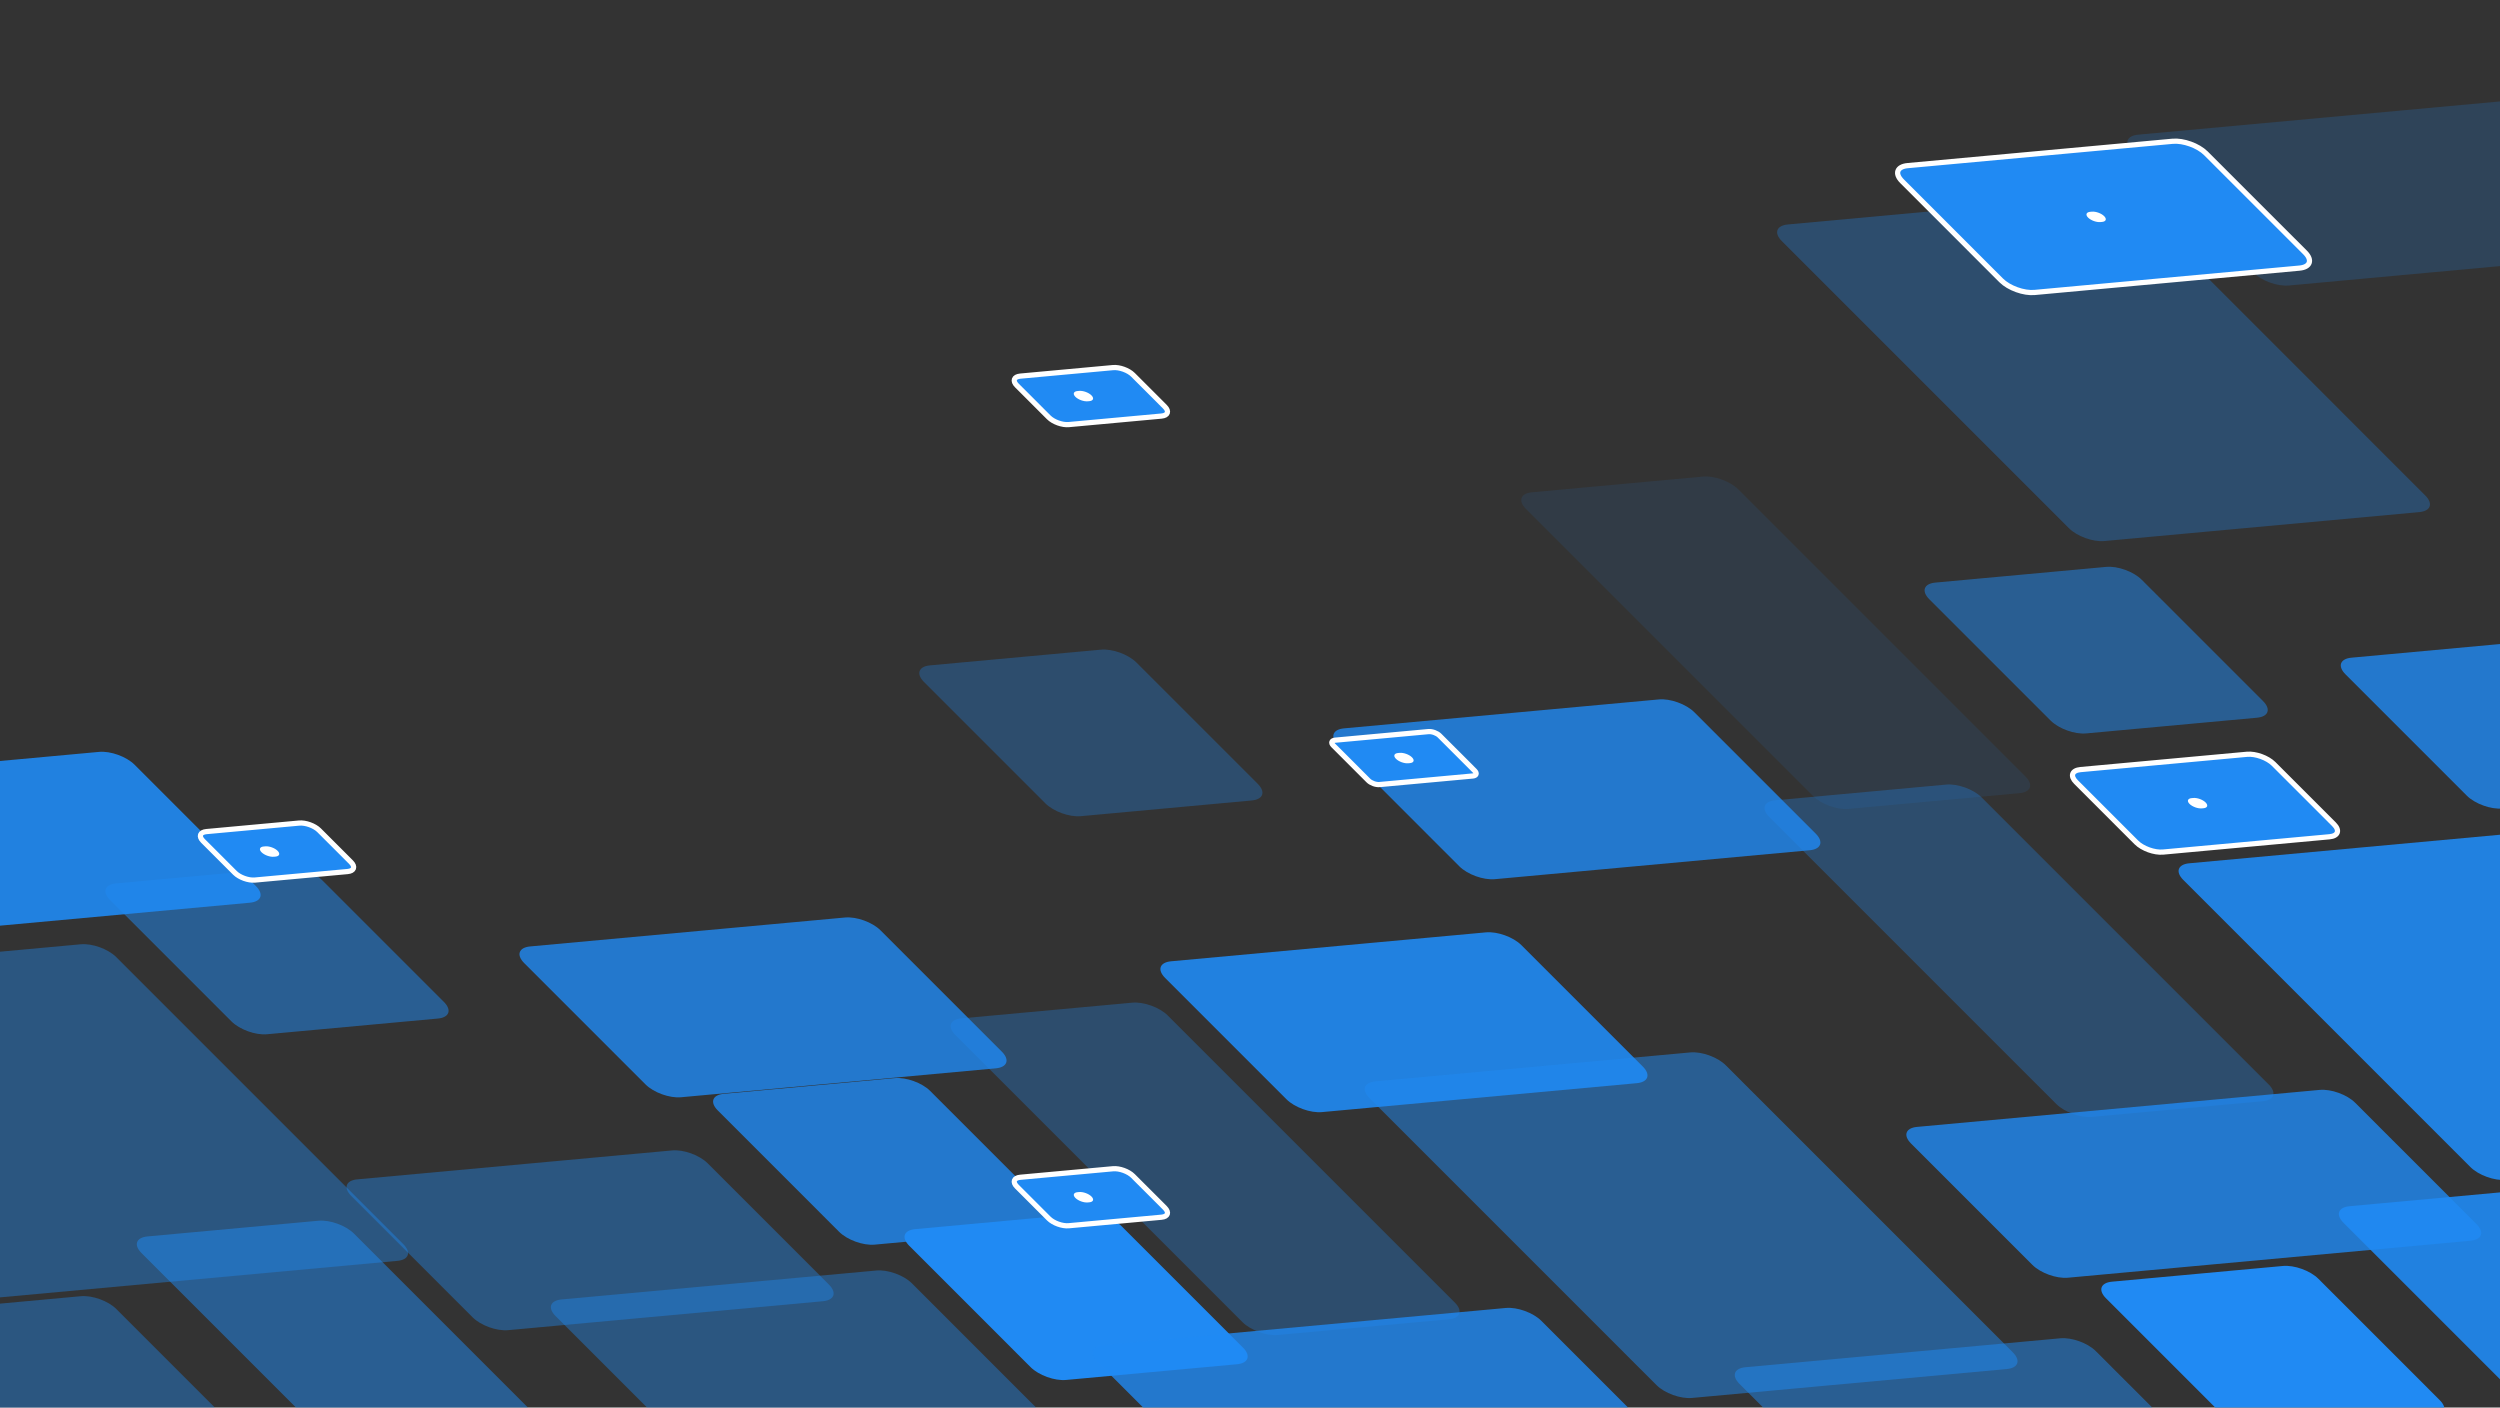 <svg width="1920" height="1081" viewBox="0 0 1920 1081" fill="none" xmlns="http://www.w3.org/2000/svg">
<rect x="0" y="0" width="1920" height="1081" fill="#333333" stroke="none"/>
<g clip-path="url(#clip0_247_272)">
<path opacity="0.5" d="M1644.82 445.226L1738.01 538.425C1744.26 544.673 1742.19 550.394 1733.4 551.202L1602.15 563.262C1593.35 564.071 1581.15 559.661 1574.9 553.413L1481.7 460.214C1475.45 453.966 1477.52 448.245 1486.32 447.436L1617.57 435.376C1626.37 434.568 1638.57 438.977 1644.82 445.226Z" fill="#208AF3"/>
<path opacity="0.8" d="M1964.45 502.89L2057.65 596.089C2063.9 602.337 2061.83 608.058 2053.03 608.866L1921.78 620.926C1912.98 621.735 1900.78 617.325 1894.53 611.077L1801.33 517.878C1795.08 511.63 1797.15 505.909 1805.95 505.1L1937.2 493.04C1946 492.232 1958.2 496.641 1964.45 502.89Z" fill="#208AF3"/>
<path opacity="0.8" d="M714.378 837.843L807.577 931.042C813.825 937.29 811.757 943.011 802.958 943.819L671.708 955.88C662.908 956.688 650.709 952.278 644.461 946.03L551.262 852.831C545.014 846.583 547.082 840.862 555.881 840.053L687.132 827.993C695.931 827.185 708.13 831.595 714.378 837.843Z" fill="#208AF3"/>
<path opacity="0.4" d="M89.339 1005.33L182.538 1098.53C188.786 1104.78 186.718 1110.5 177.919 1111.31L46.669 1123.37C37.869 1124.18 25.67 1119.77 19.422 1113.52L-73.777 1020.32C-80.025 1014.07 -77.957 1008.35 -69.158 1007.54L62.092 995.482C70.892 994.673 83.091 999.083 89.339 1005.33Z" fill="#208AF3"/>
<path d="M1780.53 982.116L1873.73 1075.32C1879.97 1081.56 1877.91 1087.28 1869.11 1088.09L1737.86 1100.15C1729.06 1100.96 1716.86 1096.55 1710.61 1090.3L1617.41 997.105C1611.16 990.856 1613.23 985.135 1622.03 984.327L1753.28 972.267C1762.08 971.458 1774.28 975.868 1780.53 982.116Z" fill="#208AF3"/>
<path opacity="0.3" d="M872.753 508.788L965.952 601.987C972.2 608.235 970.132 613.956 961.333 614.765L830.083 626.825C821.283 627.633 809.084 623.224 802.836 616.975L709.637 523.776C703.389 517.528 705.457 511.807 714.256 510.999L845.507 498.939C854.306 498.13 866.505 502.54 872.753 508.788Z" fill="#208AF3"/>
<path opacity="0.5" d="M247.706 676.265L340.905 769.464C347.153 775.712 345.085 781.433 336.286 782.241L205.036 794.301C196.236 795.11 184.038 790.7 177.789 784.452L84.59 691.253C78.342 685.005 80.41 679.284 89.21 678.475L220.46 666.415C229.259 665.607 241.458 670.016 247.706 676.265Z" fill="#208AF3"/>
<path d="M861.409 941.761L954.608 1034.96C960.857 1041.21 958.788 1046.93 949.989 1047.74L818.739 1059.8C809.939 1060.61 797.741 1056.2 791.492 1049.95L698.293 956.749C692.045 950.501 694.113 944.78 702.913 943.971L834.163 931.911C842.962 931.103 855.161 935.513 861.409 941.761Z" fill="#208AF3"/>
<path opacity="0.1" d="M1335.05 375.866L1555.56 596.378C1561.81 602.626 1559.74 608.347 1550.94 609.155L1419.69 621.216C1410.89 622.024 1398.69 617.614 1392.45 611.366L1171.93 390.855C1165.69 384.606 1167.75 378.885 1176.55 378.077L1307.8 366.017C1316.6 365.208 1328.8 369.618 1335.05 375.866Z" fill="#208AF3"/>
<path opacity="0.4" d="M89.284 735.054L309.796 955.565C316.044 961.814 313.976 967.534 305.176 968.343L-114.558 1006.91C-123.358 1007.72 -135.557 1003.31 -141.805 997.061L-362.316 776.55C-368.565 770.302 -366.497 764.581 -357.697 763.772L62.038 725.204C70.837 724.396 83.036 728.806 89.284 735.054Z" fill="#208AF3"/>
<path opacity="0.3" d="M1521.91 612.416L1742.42 832.928C1748.67 839.177 1746.6 844.898 1737.8 845.706L1606.55 857.766C1597.75 858.575 1585.55 854.165 1579.3 847.917L1358.79 627.405C1352.54 621.156 1354.61 615.435 1363.41 614.627L1494.66 602.567C1503.46 601.758 1515.66 606.168 1521.91 612.416Z" fill="#208AF3"/>
<path opacity="0.3" d="M896.838 779.897L1117.35 1000.41C1123.6 1006.66 1121.53 1012.38 1112.73 1013.19L981.481 1025.25C972.682 1026.06 960.483 1021.65 954.234 1015.4L733.722 794.885C727.474 788.637 729.542 782.916 738.342 782.107L869.592 770.047C878.391 769.239 890.59 773.649 896.838 779.897Z" fill="#208AF3"/>
<path opacity="0.5" d="M271.807 947.37L492.319 1167.88C498.567 1174.13 496.499 1179.85 487.7 1180.66L356.45 1192.72C347.65 1193.53 335.452 1189.12 329.203 1182.87L108.691 962.358C102.443 956.109 104.511 950.389 113.31 949.58L244.56 937.52C253.36 936.711 265.559 941.121 271.807 947.37Z" fill="#208AF3"/>
<path opacity="0.9" d="M1962.98 924.163L2183.49 1144.67C2189.74 1150.92 2187.67 1156.64 2178.87 1157.45L2047.62 1169.51C2038.82 1170.32 2026.62 1165.91 2020.38 1159.66L1799.86 939.151C1793.62 932.903 1795.68 927.182 1804.48 926.374L1935.73 914.314C1944.53 913.505 1956.73 917.915 1962.98 924.163Z" fill="#208AF3"/>
<path opacity="0.8" d="M1301.26 547.015L1394.46 640.214C1400.71 646.462 1398.64 652.183 1389.84 652.991L1148.05 675.209C1139.25 676.017 1127.05 671.607 1120.8 665.359L1027.6 572.16C1021.36 565.912 1023.42 560.191 1032.22 559.383L1274.01 537.165C1282.81 536.357 1295.01 540.766 1301.26 547.015Z" fill="#208AF3"/>
<path opacity="0.8" d="M676.23 714.495L769.428 807.694C775.677 813.942 773.609 819.663 764.809 820.472L523.018 842.689C514.218 843.498 502.02 839.088 495.771 832.84L402.572 739.641C396.324 733.392 398.392 727.672 407.192 726.863L648.983 704.646C657.783 703.837 669.981 708.247 676.23 714.495Z" fill="#208AF3"/>
<path opacity="0.9" d="M1168.46 725.902L1261.66 819.1C1267.91 825.349 1265.84 831.07 1257.04 831.878L1015.25 854.095C1006.45 854.904 994.254 850.494 988.006 844.246L894.807 751.047C888.558 744.799 890.627 739.078 899.426 738.269L1141.22 716.052C1150.02 715.243 1162.22 719.653 1168.46 725.902Z" fill="#208AF3"/>
<path opacity="0.4" d="M543.441 893.374L636.639 986.573C642.888 992.821 640.82 998.542 632.02 999.351L390.229 1021.57C381.429 1022.38 369.231 1017.97 362.982 1011.72L269.783 918.52C263.535 912.271 265.603 906.55 274.403 905.742L516.194 883.525C524.993 882.716 537.192 887.126 543.441 893.374Z" fill="#208AF3"/>
<path opacity="0.5" d="M1609.57 1037.66L1702.77 1130.86C1709.02 1137.11 1706.95 1142.83 1698.15 1143.64L1456.36 1165.85C1447.56 1166.66 1435.36 1162.25 1429.12 1156L1335.92 1062.8C1329.67 1056.56 1331.74 1050.84 1340.54 1050.03L1582.33 1027.81C1591.13 1027 1603.33 1031.41 1609.57 1037.66Z" fill="#208AF3"/>
<path opacity="0.2" d="M1978.47 84.874L2071.67 178.073C2077.92 184.321 2075.85 190.042 2067.05 190.851L1757.86 219.262C1749.06 220.07 1736.86 215.66 1730.61 209.412L1637.41 116.213C1631.16 109.965 1633.23 104.244 1642.03 103.435L1951.23 75.025C1960.02 74.216 1972.22 78.626 1978.47 84.874Z" fill="#208AF3"/>
<path opacity="0.9" d="M103.347 587.3L196.546 680.499C202.794 686.747 200.726 692.468 191.926 693.277L-117.268 721.687C-126.068 722.496 -138.266 718.086 -144.515 711.838L-237.713 618.639C-243.962 612.39 -241.894 606.67 -233.094 605.861L76.1 577.45C84.9 576.642 97.099 581.052 103.347 587.3Z" fill="#208AF3"/>
<path opacity="0.8" d="M1808.75 846.898L1901.95 940.096C1908.2 946.345 1906.13 952.066 1897.33 952.874L1588.14 981.285C1579.34 982.094 1567.14 977.684 1560.89 971.435L1467.69 878.237C1461.44 871.988 1463.51 866.267 1472.31 865.459L1781.51 837.048C1790.31 836.239 1802.5 840.649 1808.75 846.898Z" fill="#208AF3"/>
<path opacity="0.8" d="M1183.72 1014.37L1276.92 1107.57C1283.17 1113.81 1281.1 1119.53 1272.3 1120.34L963.108 1148.75C954.308 1149.56 942.11 1145.15 935.861 1138.9L842.663 1045.71C836.414 1039.46 838.482 1033.74 847.282 1032.93L1156.48 1004.52C1165.27 1003.71 1177.47 1008.12 1183.72 1014.37Z" fill="#208AF3"/>
<path opacity="0.3" d="M1642.1 160.015L1862.61 380.526C1868.86 386.775 1866.79 392.495 1857.99 393.304L1616.2 415.521C1607.4 416.33 1595.2 411.92 1588.95 405.672L1368.44 185.16C1362.19 178.912 1364.26 173.191 1373.06 172.383L1614.85 150.165C1623.65 149.357 1635.85 153.766 1642.1 160.015Z" fill="#208AF3"/>
<path opacity="0.9" d="M1950.42 650.636L2170.93 871.147C2177.18 877.396 2175.11 883.116 2166.31 883.925L1924.52 906.142C1915.72 906.951 1903.52 902.541 1897.27 896.293L1676.76 675.781C1670.51 669.533 1672.58 663.812 1681.38 663.004L1923.17 640.786C1931.97 639.978 1944.17 644.388 1950.42 650.636Z" fill="#208AF3"/>
<path opacity="0.5" d="M1325.36 818.116L1545.87 1038.63C1552.12 1044.88 1550.05 1050.6 1541.25 1051.41L1299.46 1073.62C1290.66 1074.43 1278.46 1070.02 1272.22 1063.77L1051.71 843.262C1045.46 837.013 1047.52 831.293 1056.32 830.484L1298.12 808.267C1306.92 807.458 1319.11 811.868 1325.36 818.116Z" fill="#208AF3"/>
<path opacity="0.4" d="M700.331 985.593L920.843 1206.1C927.091 1212.35 925.023 1218.07 916.223 1218.88L674.432 1241.1C665.632 1241.91 653.434 1237.5 647.185 1231.25L426.674 1010.74C420.426 1004.49 422.494 998.769 431.293 997.961L673.085 975.743C681.884 974.935 694.083 979.345 700.331 985.593Z" fill="#208AF3"/>
<path d="M1105.56 564.949L1132.57 591.961C1134.53 593.913 1133.88 595.701 1131.13 595.954L1059.45 602.54C1056.7 602.793 1052.89 601.415 1050.94 599.462L1023.92 572.45C1021.97 570.498 1022.62 568.71 1025.37 568.457L1097.05 561.871C1099.8 561.618 1103.61 562.996 1105.56 564.949Z" fill="#208AF3" stroke="white" stroke-width="4"/>
<path d="M1074.92 578.199C1077.99 577.918 1082.23 579.453 1084.41 581.63C1086.59 583.806 1085.87 585.799 1082.8 586.08L1081.57 586.193C1078.51 586.475 1074.26 584.939 1072.08 582.762C1069.91 580.586 1070.63 578.594 1073.69 578.312L1074.92 578.199Z" fill="white"/>
<path d="M1694.11 117.729L1770.32 193.936C1776.17 199.794 1774.23 205.157 1765.98 205.915L1562.51 224.613C1554.26 225.371 1542.82 221.236 1536.96 215.378L1460.76 139.171C1454.9 133.313 1456.84 127.95 1465.09 127.192L1668.56 108.495C1676.81 107.737 1688.25 111.871 1694.11 117.729Z" fill="#208AF3" stroke="white" stroke-width="4"/>
<path d="M1606.5 162.559C1609.56 162.277 1613.81 163.813 1615.99 165.989C1618.17 168.165 1617.45 170.158 1614.38 170.44L1613.15 170.552C1610.09 170.834 1605.84 169.298 1603.66 167.122C1601.49 164.945 1602.21 162.953 1605.27 162.671L1606.5 162.559Z" fill="white"/>
<path d="M1746.13 586.68L1792.51 633.058C1797.19 637.744 1795.64 642.035 1789.04 642.641L1661.2 654.388C1654.6 654.994 1645.45 651.687 1640.77 647.001L1594.39 600.623C1589.7 595.936 1591.25 591.646 1597.85 591.039L1725.69 579.292C1732.29 578.686 1741.44 581.993 1746.13 586.68Z" fill="#208AF3" stroke="white" stroke-width="4"/>
<path d="M1684.41 612.848C1687.47 612.566 1691.72 614.102 1693.9 616.278C1696.07 618.455 1695.35 620.447 1692.29 620.729L1691.06 620.841C1687.99 621.123 1683.75 619.587 1681.57 617.411C1679.39 615.235 1680.11 613.242 1683.18 612.96L1684.41 612.848Z" fill="white"/>
<path d="M245.083 637.654L269.581 662.152C273.096 665.666 271.933 668.884 266.983 669.339L195.741 675.885C190.791 676.34 183.929 673.86 180.415 670.345L155.917 645.847C152.402 642.332 153.565 639.114 158.515 638.66L229.757 632.113C234.707 631.658 241.569 634.139 245.083 637.654Z" fill="#208AF3" stroke="white" stroke-width="4"/>
<path d="M203.71 649.992C206.775 649.711 211.024 651.246 213.2 653.423C215.376 655.599 214.656 657.592 211.591 657.873L210.364 657.986C207.299 658.268 203.05 656.732 200.874 654.555C198.698 652.379 199.418 650.387 202.483 650.105L203.71 649.992Z" fill="white"/>
<path d="M870.122 903.138L894.62 927.636C898.135 931.151 896.972 934.369 892.022 934.824L820.78 941.37C815.83 941.825 808.968 939.344 805.454 935.829L780.956 911.331C777.441 907.817 778.604 904.599 783.554 904.144L854.796 897.598C859.746 897.143 866.608 899.623 870.122 903.138Z" fill="#208AF3" stroke="white" stroke-width="4"/>
<path d="M828.765 915.488C831.83 915.207 836.078 916.743 838.255 918.919C840.431 921.095 839.711 923.088 836.646 923.369L835.419 923.482C832.354 923.764 828.105 922.228 825.929 920.051C823.752 917.875 824.473 915.883 827.538 915.601L828.765 915.488Z" fill="white"/>
<path d="M870.122 287.857L894.62 312.355C898.135 315.87 896.972 319.087 892.022 319.542L820.78 326.089C815.83 326.543 808.968 324.063 805.454 320.548L780.956 296.05C777.441 292.535 778.604 289.317 783.554 288.863L854.796 282.316C859.746 281.862 866.608 284.342 870.122 287.857Z" fill="#208AF3" stroke="white" stroke-width="4"/>
<path d="M828.749 300.203C831.814 299.921 836.063 301.457 838.239 303.634C840.415 305.81 839.695 307.803 836.63 308.084L835.403 308.197C832.338 308.479 828.089 306.943 825.913 304.766C823.737 302.59 824.457 300.597 827.522 300.316L828.749 300.203Z" fill="white"/>
</g>
<defs>
<clipPath id="clip0_247_272">
<rect width="1920" height="1081" fill="white" transform="matrix(-1 0 0 1 1920 0)"/>
</clipPath>
</defs>
</svg>
